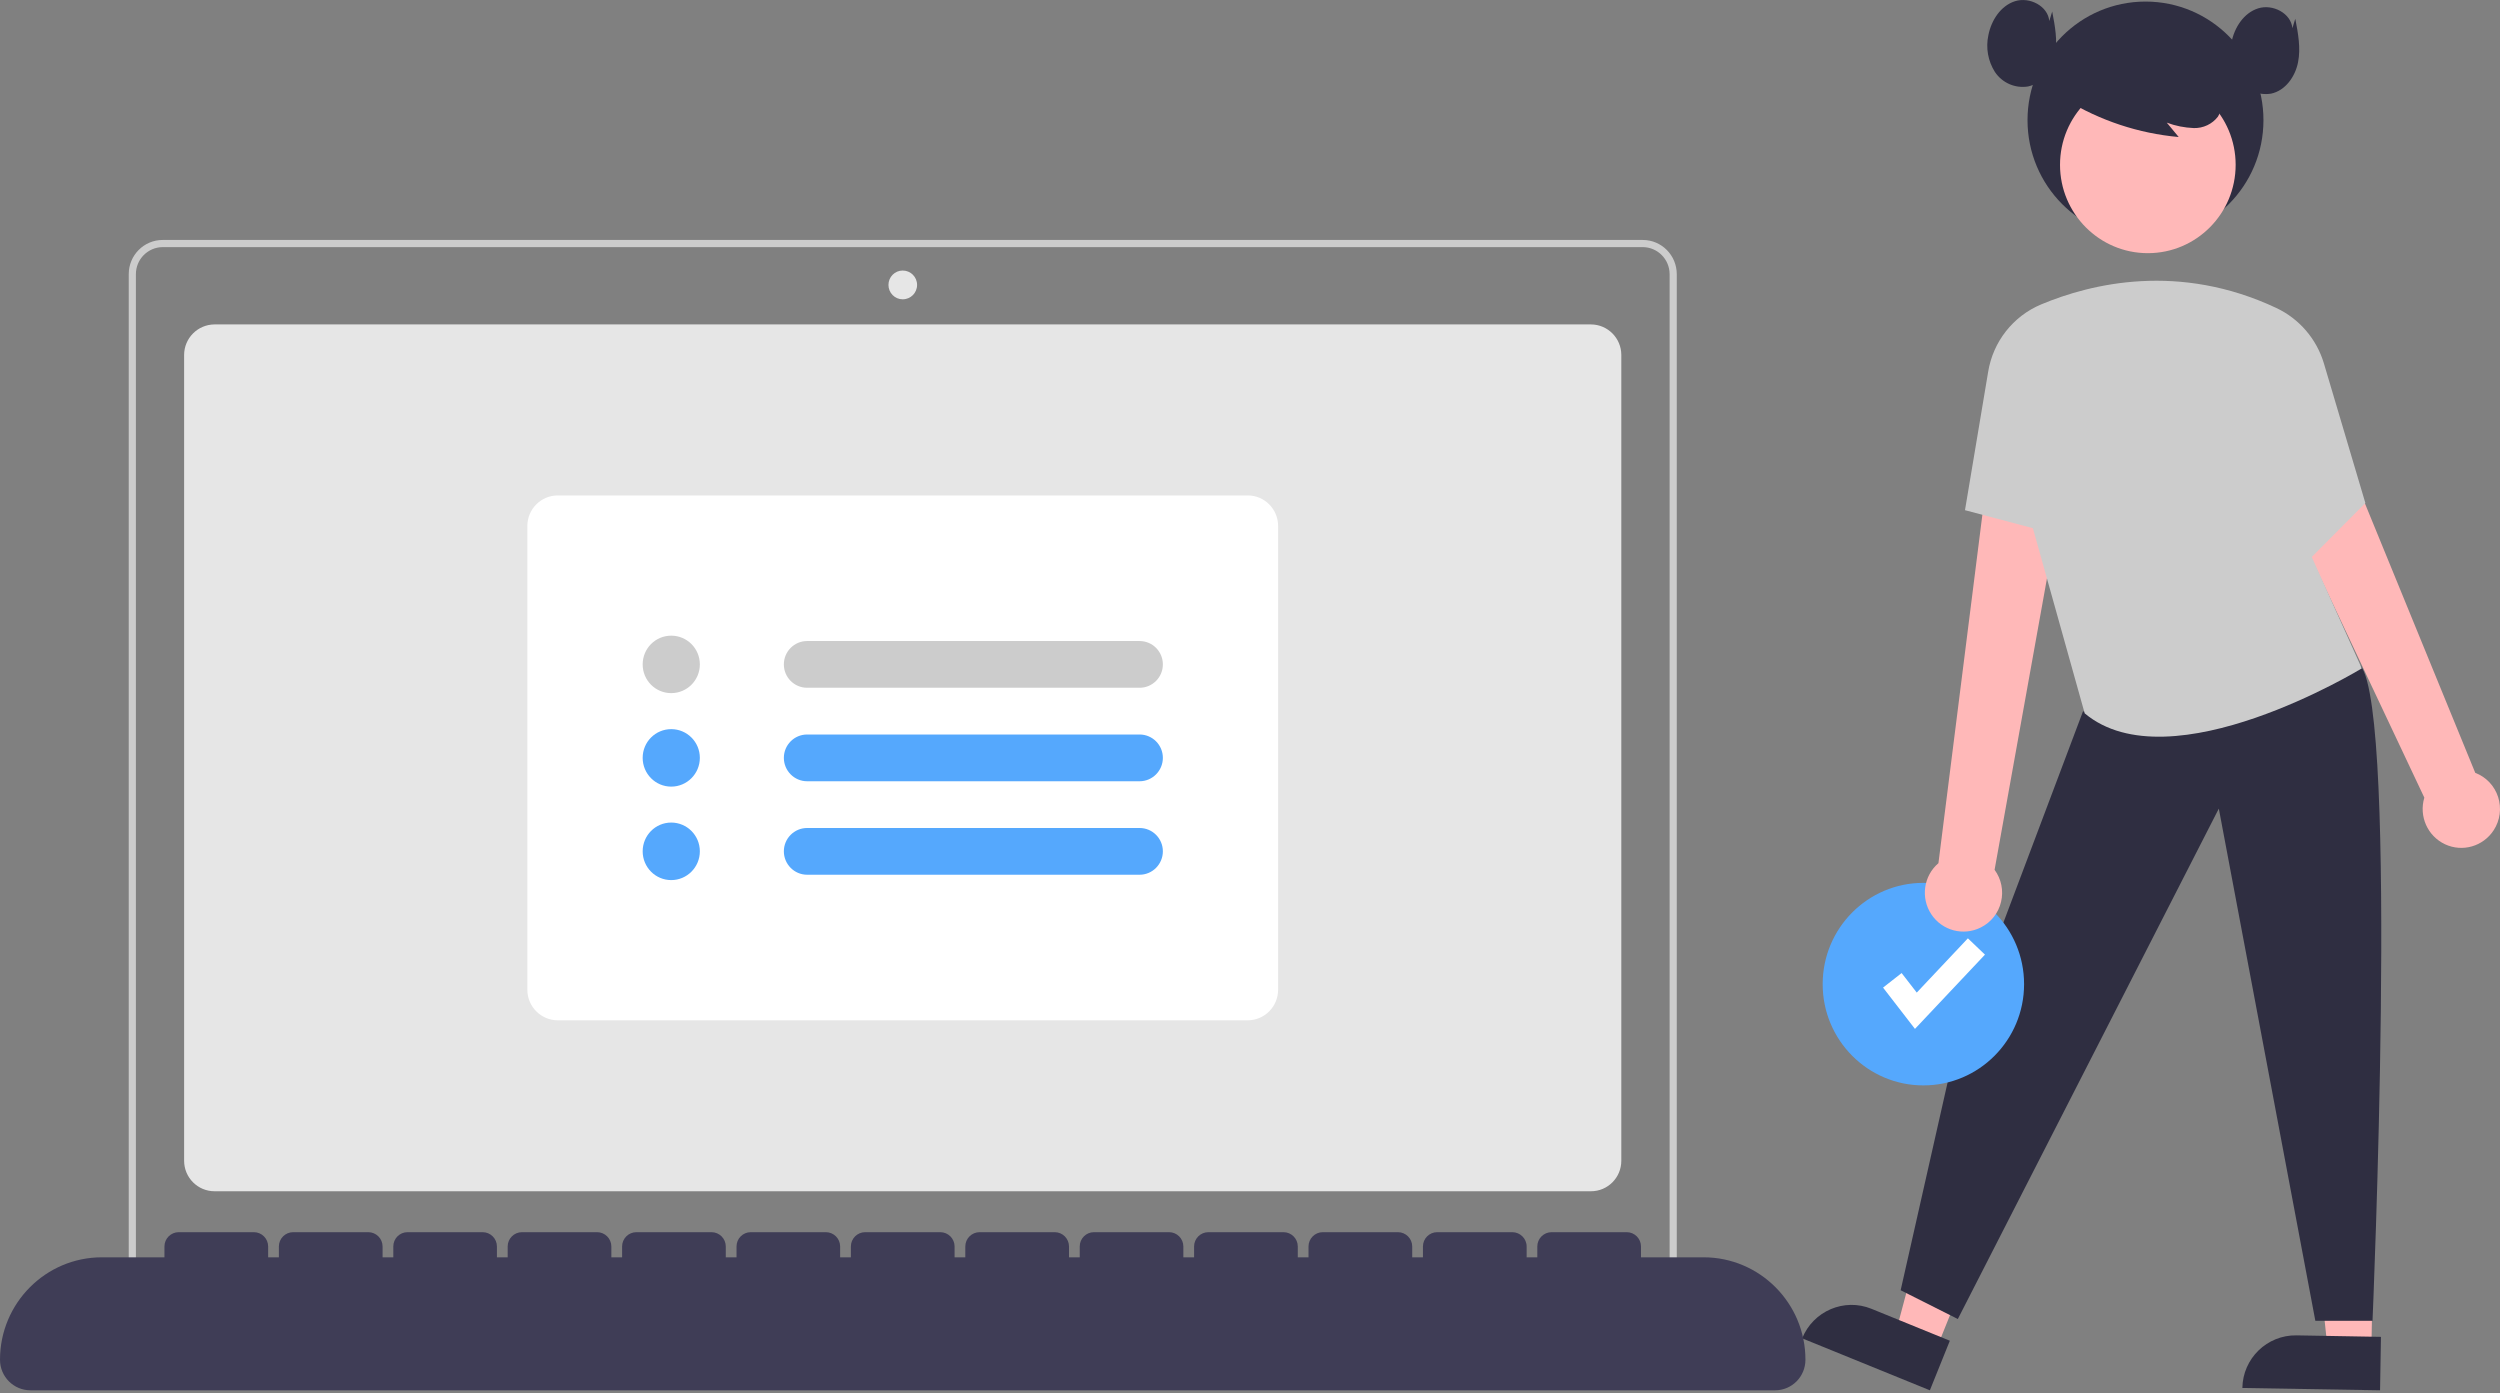 <?xml version="1.0" encoding="UTF-8"?>
<svg xmlns="http://www.w3.org/2000/svg" xmlns:xlink="http://www.w3.org/1999/xlink" width="131pt" height="73pt" viewBox="0 0 131 73" version="1.1">
<rect x="0" y="0" width="131" height="73" fill="#808080" stroke="none"/>
<g id="surface1">
<path style=" stroke:none;fill-rule:nonzero;fill:rgb(90.196%,90.196%,90.196%);fill-opacity:1;" d="M 83.367 62.422 L 11.242 62.422 C 10.363 62.422 9.648 61.707 9.648 60.824 L 9.648 18.602 C 9.648 17.719 10.363 17.004 11.242 17 L 83.367 17 C 84.246 17.004 84.957 17.719 84.957 18.602 L 84.957 60.824 C 84.957 61.707 84.246 62.422 83.367 62.422 Z M 83.367 62.422 "/>
<path style=" stroke:none;fill-rule:nonzero;fill:rgb(80%,80%,80%);fill-opacity:1;" d="M 87.863 68.332 L 6.746 68.332 L 6.746 14.363 C 6.746 13.375 7.543 12.574 8.523 12.574 L 86.082 12.574 C 87.066 12.574 87.859 13.375 87.863 14.363 Z M 7.121 67.957 L 87.488 67.957 L 87.488 14.363 C 87.484 13.586 86.859 12.953 86.082 12.949 L 8.523 12.949 C 7.75 12.953 7.121 13.586 7.121 14.363 Z M 7.121 67.957 "/>
<path style=" stroke:none;fill-rule:nonzero;fill:rgb(90.196%,90.196%,90.196%);fill-opacity:1;" d="M 48.055 14.93 C 48.055 15.348 47.719 15.684 47.301 15.684 C 46.891 15.684 46.555 15.348 46.555 14.93 C 46.555 14.512 46.891 14.176 47.301 14.176 C 47.719 14.176 48.055 14.512 48.055 14.93 Z M 48.055 14.93 "/>
<path style=" stroke:none;fill-rule:nonzero;fill:rgb(100%,100%,100%);fill-opacity:1;" d="M 65.383 53.465 L 29.227 53.465 C 28.348 53.461 27.633 52.746 27.633 51.863 L 27.633 27.562 C 27.633 26.68 28.348 25.961 29.227 25.961 L 65.383 25.961 C 66.262 25.961 66.973 26.68 66.973 27.562 L 66.973 51.863 C 66.973 52.746 66.262 53.461 65.383 53.465 Z M 65.383 53.465 "/>
<path style=" stroke:none;fill-rule:nonzero;fill:rgb(80%,80%,80%);fill-opacity:1;" d="M 35.172 36.32 C 34.344 36.32 33.676 35.648 33.676 34.816 C 33.676 33.98 34.344 33.309 35.172 33.309 C 36 33.309 36.672 33.98 36.672 34.816 C 36.672 35.648 36 36.32 35.172 36.32 Z M 35.172 36.32 "/>
<path style=" stroke:none;fill-rule:nonzero;fill:rgb(33.333%,65.882%,99.216%);fill-opacity:1;" d="M 35.172 41.219 C 34.344 41.219 33.676 40.543 33.676 39.711 C 33.676 38.879 34.344 38.207 35.172 38.207 C 36 38.207 36.672 38.879 36.672 39.711 C 36.672 40.543 36 41.219 35.172 41.219 Z M 35.172 41.219 "/>
<path style=" stroke:none;fill-rule:nonzero;fill:rgb(33.333%,65.882%,99.216%);fill-opacity:1;" d="M 35.172 46.117 C 34.344 46.117 33.676 45.441 33.676 44.609 C 33.676 43.777 34.344 43.102 35.172 43.102 C 36 43.102 36.672 43.777 36.672 44.609 C 36.672 45.441 36 46.117 35.172 46.117 Z M 35.172 46.117 "/>
<path style=" stroke:none;fill-rule:nonzero;fill:rgb(80%,80%,80%);fill-opacity:1;" d="M 42.293 33.59 C 41.621 33.59 41.074 34.137 41.074 34.816 C 41.074 35.492 41.621 36.039 42.293 36.039 L 59.715 36.039 C 60.387 36.039 60.934 35.492 60.934 34.816 C 60.934 34.137 60.387 33.59 59.715 33.59 Z M 42.293 33.59 "/>
<path style=" stroke:none;fill-rule:nonzero;fill:rgb(33.333%,65.882%,99.216%);fill-opacity:1;" d="M 42.293 38.488 C 41.621 38.488 41.074 39.035 41.074 39.711 C 41.074 40.387 41.621 40.938 42.293 40.938 L 59.715 40.938 C 60.387 40.938 60.934 40.387 60.934 39.711 C 60.934 39.035 60.387 38.488 59.715 38.488 Z M 42.293 38.488 "/>
<path style=" stroke:none;fill-rule:nonzero;fill:rgb(33.333%,65.882%,99.216%);fill-opacity:1;" d="M 42.293 43.387 C 41.621 43.387 41.074 43.934 41.074 44.609 C 41.074 45.285 41.621 45.836 42.293 45.836 L 59.715 45.836 C 60.387 45.836 60.934 45.285 60.934 44.609 C 60.934 43.934 60.387 43.387 59.715 43.387 Z M 42.293 43.387 "/>
<path style=" stroke:none;fill-rule:nonzero;fill:rgb(100%,72.157%,72.157%);fill-opacity:1;" d="M 124.262 70.699 L 121.965 70.66 L 121.02 61.738 L 124.41 61.793 Z M 124.262 70.699 "/>
<path style=" stroke:none;fill-rule:nonzero;fill:rgb(18.431%,18.039%,25.49%);fill-opacity:1;" d="M 120.336 69.973 L 124.762 70.051 L 124.715 72.852 L 117.5 72.73 C 117.523 71.184 118.793 69.949 120.336 69.973 Z M 120.336 69.973 "/>
<path style=" stroke:none;fill-rule:nonzero;fill:rgb(100%,72.157%,72.157%);fill-opacity:1;" d="M 101.469 70.68 L 99.34 69.812 L 101.652 61.145 L 104.793 62.422 Z M 101.469 70.68 "/>
<path style=" stroke:none;fill-rule:nonzero;fill:rgb(18.431%,18.039%,25.49%);fill-opacity:1;" d="M 98.066 68.582 L 102.172 70.254 L 101.125 72.852 L 94.434 70.129 C 95.012 68.695 96.641 68 98.066 68.582 Z M 98.066 68.582 "/>
<path style=" stroke:none;fill-rule:nonzero;fill:rgb(18.431%,18.039%,25.49%);fill-opacity:1;" d="M 109.145 37.285 L 102.402 55.18 L 99.594 67.609 L 102.59 69.117 L 116.266 42.371 L 121.324 69.211 L 124.32 69.211 C 124.32 69.211 125.691 37.375 123.695 34.879 Z M 109.145 37.285 "/>
<path style=" stroke:none;fill-rule:nonzero;fill:rgb(33.333%,65.882%,99.216%);fill-opacity:1;" d="M 106.062 51.57 C 106.062 54.5 103.699 56.875 100.785 56.875 C 97.871 56.875 95.508 54.5 95.508 51.57 C 95.508 48.637 97.871 46.262 100.785 46.262 C 103.699 46.262 106.062 48.637 106.062 51.57 Z M 106.062 51.57 "/>
<path style=" stroke:none;fill-rule:nonzero;fill:rgb(100%,100%,100%);fill-opacity:1;" d="M 100.344 53.914 L 98.672 51.75 L 99.645 50.988 L 100.438 52.012 L 103.117 49.168 L 104.012 50.023 Z M 100.344 53.914 "/>
<path style=" stroke:none;fill-rule:nonzero;fill:rgb(18.431%,18.039%,25.49%);fill-opacity:1;" d="M 118.605 6.297 C 118.605 9.73 115.84 12.512 112.426 12.512 C 109.012 12.512 106.242 9.73 106.242 6.297 C 106.242 2.863 109.012 0.082 112.426 0.082 C 115.84 0.082 118.605 2.863 118.605 6.297 Z M 118.605 6.297 "/>
<path style=" stroke:none;fill-rule:nonzero;fill:rgb(100%,72.157%,72.157%);fill-opacity:1;" d="M 103.797 48.598 C 104.332 48.332 104.719 47.84 104.855 47.258 C 104.996 46.676 104.871 46.059 104.516 45.578 L 109.207 19.484 L 104.828 19.426 L 101.574 45.23 C 100.793 45.898 100.633 47.047 101.199 47.906 C 101.766 48.766 102.883 49.062 103.797 48.598 Z M 103.797 48.598 "/>
<path style=" stroke:none;fill-rule:nonzero;fill:rgb(100%,72.157%,72.157%);fill-opacity:1;" d="M 130.672 43.5 C 131.004 42.988 131.09 42.348 130.902 41.766 C 130.715 41.18 130.273 40.715 129.703 40.496 L 121.328 20.043 C 120.914 19.031 120.078 18.254 119.039 17.914 C 118.004 17.578 116.871 17.719 115.945 18.297 L 127.035 41.797 C 126.742 42.77 127.203 43.809 128.117 44.238 C 129.031 44.668 130.121 44.352 130.672 43.5 Z M 130.672 43.5 "/>
<path style=" stroke:none;fill-rule:nonzero;fill:rgb(100%,72.157%,72.157%);fill-opacity:1;" d="M 117.148 8.637 C 117.148 11.191 115.09 13.266 112.547 13.266 C 110.004 13.266 107.945 11.191 107.945 8.637 C 107.945 6.082 110.004 4.012 112.547 4.012 C 115.09 4.012 117.148 6.082 117.148 8.637 Z M 117.148 8.637 "/>
<path style=" stroke:none;fill-rule:nonzero;fill:rgb(80%,80%,80%);fill-opacity:1;" d="M 106.953 15.953 C 109.605 14.844 114.188 13.746 119.277 16.137 C 120.48 16.703 121.387 17.758 121.77 19.035 L 123.945 26.359 L 121.137 29.184 L 123.758 35.023 C 123.758 35.023 113.734 41.145 109.238 37.379 L 106.523 27.676 L 102.965 26.734 L 104.18 19.48 C 104.438 17.902 105.484 16.57 106.953 15.953 Z M 106.953 15.953 "/>
<path style=" stroke:none;fill-rule:nonzero;fill:rgb(18.431%,18.039%,25.49%);fill-opacity:1;" d="M 108.242 5.219 C 110.043 6.32 112.066 6.992 114.164 7.18 L 113.539 6.426 C 113.992 6.598 114.473 6.691 114.957 6.711 C 115.449 6.723 115.918 6.504 116.219 6.113 C 116.469 5.711 116.504 5.211 116.316 4.773 C 116.125 4.348 115.832 3.973 115.457 3.691 C 114.113 2.621 112.324 2.301 110.695 2.836 C 110.145 3.004 109.648 3.32 109.27 3.754 C 108.891 4.199 108.762 4.805 108.922 5.367 "/>
<path style=" stroke:none;fill-rule:nonzero;fill:rgb(18.431%,18.039%,25.49%);fill-opacity:1;" d="M 107.383 1.102 C 107.309 0.309 106.344 -0.176 105.59 0.062 C 104.836 0.301 104.344 1.062 104.191 1.844 C 104.047 2.508 104.172 3.203 104.535 3.773 C 104.918 4.344 105.594 4.641 106.27 4.531 C 107.016 4.371 107.531 3.637 107.68 2.887 C 107.828 2.133 107.68 1.359 107.535 0.605 "/>
<path style=" stroke:none;fill-rule:nonzero;fill:rgb(18.431%,18.039%,25.49%);fill-opacity:1;" d="M 120.121 1.477 C 120.047 0.684 119.082 0.199 118.328 0.438 C 117.574 0.676 117.082 1.441 116.93 2.219 C 116.785 2.883 116.91 3.578 117.273 4.152 C 117.656 4.723 118.332 5.016 119.008 4.906 C 119.754 4.746 120.27 4.016 120.418 3.262 C 120.566 2.512 120.418 1.734 120.273 0.984 "/>
<path style=" stroke:none;fill-rule:nonzero;fill:rgb(24.706%,23.922%,33.725%);fill-opacity:1;" d="M 89.266 65.883 L 85.988 65.883 L 85.988 65.316 C 85.988 64.902 85.652 64.566 85.238 64.566 L 81.305 64.566 C 80.891 64.566 80.555 64.902 80.555 65.316 L 80.555 65.883 L 79.996 65.883 L 79.996 65.316 C 79.996 64.902 79.656 64.566 79.242 64.566 L 75.309 64.566 C 74.898 64.566 74.562 64.902 74.562 65.316 L 74.562 65.883 L 74 65.883 L 74 65.316 C 74 64.902 73.664 64.566 73.25 64.566 L 69.316 64.566 C 68.902 64.566 68.566 64.902 68.566 65.316 L 68.566 65.883 L 68.004 65.883 L 68.004 65.316 C 68.004 64.902 67.668 64.566 67.254 64.566 L 63.32 64.566 C 62.906 64.566 62.57 64.902 62.57 65.316 L 62.57 65.883 L 62.008 65.883 L 62.008 65.316 C 62.008 64.902 61.672 64.566 61.258 64.566 L 57.324 64.566 C 56.91 64.566 56.578 64.902 56.578 65.316 L 56.578 65.883 L 56.016 65.883 L 56.016 65.316 C 56.016 64.902 55.68 64.566 55.266 64.566 L 51.332 64.566 C 50.918 64.566 50.582 64.902 50.582 65.316 L 50.582 65.883 L 50.02 65.883 L 50.02 65.316 C 50.02 64.902 49.684 64.566 49.27 64.566 L 45.336 64.566 C 44.922 64.566 44.586 64.902 44.586 65.316 L 44.586 65.883 L 44.023 65.883 L 44.023 65.316 C 44.023 64.902 43.688 64.566 43.273 64.566 L 39.34 64.566 C 38.926 64.566 38.594 64.902 38.594 65.316 L 38.594 65.883 L 38.031 65.883 L 38.031 65.316 C 38.031 64.902 37.695 64.566 37.281 64.566 L 33.348 64.566 C 32.934 64.566 32.598 64.902 32.598 65.316 L 32.598 65.883 L 32.035 65.883 L 32.035 65.316 C 32.035 64.902 31.699 64.566 31.285 64.566 L 27.352 64.566 C 26.938 64.566 26.602 64.902 26.602 65.316 L 26.602 65.883 L 26.039 65.883 L 26.039 65.316 C 26.039 64.902 25.703 64.566 25.289 64.566 L 21.355 64.566 C 20.941 64.566 20.609 64.902 20.609 65.316 L 20.609 65.883 L 20.047 65.883 L 20.047 65.316 C 20.047 64.902 19.711 64.566 19.297 64.566 L 15.363 64.566 C 14.949 64.566 14.613 64.902 14.613 65.316 L 14.613 65.883 L 14.051 65.883 L 14.051 65.316 C 14.051 64.902 13.715 64.566 13.301 64.566 L 9.367 64.566 C 8.953 64.566 8.617 64.902 8.617 65.316 L 8.617 65.883 L 5.34 65.883 C 2.391 65.883 0 68.289 0 71.25 C 0 72.137 0.715 72.852 1.594 72.852 L 93.016 72.852 C 93.895 72.852 94.605 72.137 94.605 71.25 C 94.605 68.289 92.215 65.883 89.266 65.883 Z M 89.266 65.883 "/>
</g>
</svg>
